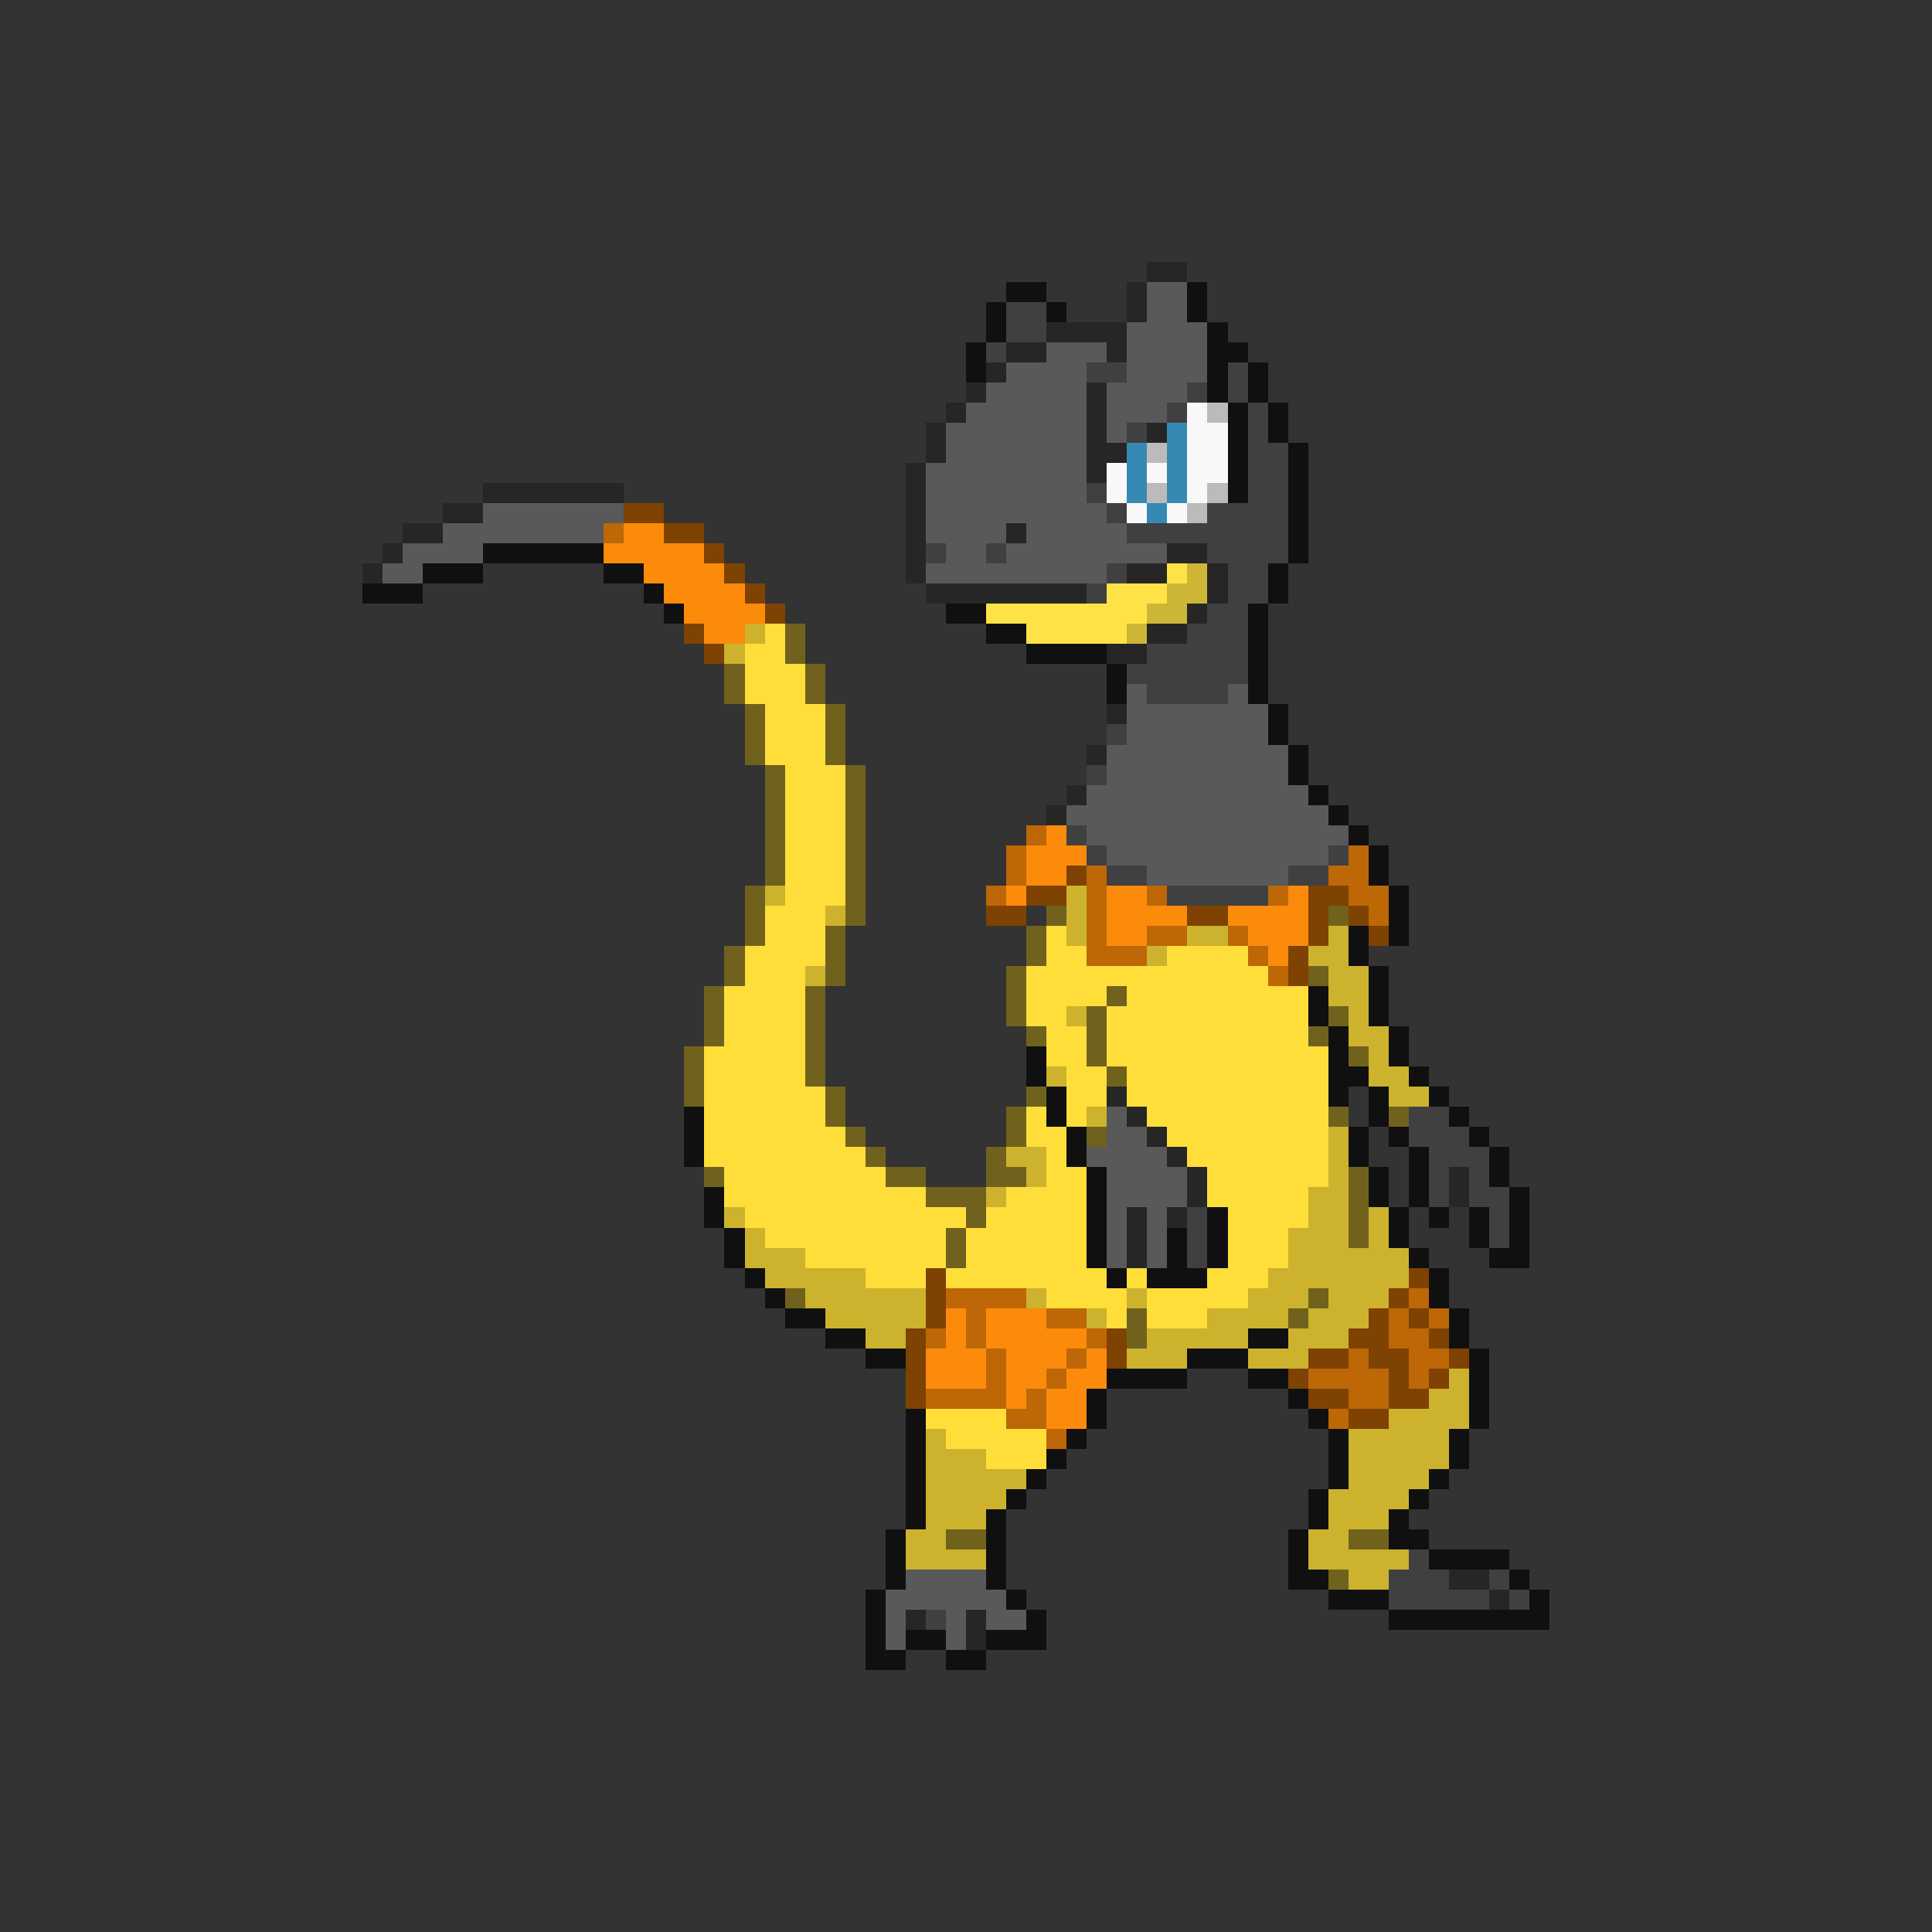 <svg xmlns="http://www.w3.org/2000/svg" viewBox="0 -0.5 96 96" shape-rendering="crispEdges">
<rect x="0" y="-0.5" width="96" height="96" fill="#333333" stroke="none"/>
<path stroke="#262626" d="M57 13h2M56 14h1M56 15h1M52 16h4M50 17h2M55 17h1M49 18h1M48 19h1M54 19h1M47 20h1M54 20h1M46 21h1M54 21h1M57 21h1M46 22h1M54 22h2M45 23h1M54 23h1M24 24h7M45 24h1M22 25h2M45 25h1M20 26h2M45 26h1M50 26h1M19 27h1M45 27h1M58 27h2M18 28h1M45 28h1M56 28h2M60 28h1M46 29h8M60 29h1M59 30h1M57 31h2M55 32h2M55 35h1M54 37h1M53 39h1M52 40h1M55 54h1M56 55h1M57 56h1M58 57h1M59 58h1M72 58h1M59 59h1M72 59h1M56 60h1M58 60h1M56 61h1M56 62h1M72 78h2M74 79h1M45 80h1M48 80h1M48 81h1" />
<path stroke="#101010" d="M50 14h2M59 14h1M49 15h1M52 15h1M59 15h1M49 16h1M60 16h1M48 17h1M60 17h2M48 18h1M60 18h1M62 18h1M60 19h1M62 19h1M61 20h1M63 20h1M61 21h1M63 21h1M61 22h1M64 22h1M61 23h1M64 23h1M61 24h1M64 24h1M64 25h1M64 26h1M24 27h6M64 27h1M21 28h3M30 28h2M63 28h1M18 29h3M32 29h1M63 29h1M33 30h1M47 30h2M62 30h1M49 31h2M62 31h1M51 32h4M62 32h1M55 33h1M62 33h1M55 34h1M62 34h1M63 35h1M63 36h1M64 37h1M64 38h1M65 39h1M66 40h1M67 41h1M68 42h1M68 43h1M69 44h1M69 45h1M67 46h1M69 46h1M67 47h1M68 48h1M65 49h1M68 49h1M65 50h1M68 50h1M66 51h1M69 51h1M51 52h1M66 52h1M69 52h1M51 53h1M66 53h2M70 53h1M52 54h1M66 54h1M68 54h1M71 54h1M34 55h1M52 55h1M68 55h1M72 55h1M34 56h1M53 56h1M67 56h1M69 56h1M73 56h1M34 57h1M53 57h1M67 57h1M70 57h1M74 57h1M54 58h1M68 58h1M70 58h1M74 58h1M35 59h1M54 59h1M68 59h1M70 59h1M75 59h1M35 60h1M54 60h1M60 60h1M69 60h1M71 60h1M73 60h1M75 60h1M36 61h1M54 61h1M58 61h1M60 61h1M69 61h1M73 61h1M75 61h1M36 62h1M54 62h1M58 62h1M60 62h1M70 62h1M74 62h2M37 63h1M55 63h1M57 63h3M71 63h1M38 64h1M71 64h1M39 65h2M72 65h1M41 66h2M62 66h2M72 66h1M43 67h2M59 67h3M73 67h1M55 68h4M62 68h2M73 68h1M54 69h1M64 69h1M73 69h1M45 70h1M54 70h1M65 70h1M73 70h1M45 71h1M53 71h1M66 71h1M72 71h1M45 72h1M52 72h1M66 72h1M72 72h1M45 73h1M51 73h1M66 73h1M71 73h1M45 74h1M50 74h1M65 74h1M70 74h1M45 75h1M49 75h1M65 75h1M69 75h1M44 76h1M49 76h1M64 76h1M69 76h2M44 77h1M49 77h1M64 77h1M71 77h4M44 78h1M49 78h1M64 78h2M75 78h1M43 79h1M50 79h1M66 79h3M76 79h1M43 80h1M51 80h1M69 80h8M43 81h1M45 81h2M49 81h3M43 82h2M47 82h2" />
<path stroke="#595959" d="M57 14h2M57 15h2M56 16h4M52 17h3M56 17h4M50 18h4M56 18h4M49 19h5M55 19h4M48 20h6M55 20h3M47 21h7M55 21h1M47 22h7M46 23h8M46 24h8M24 25h7M46 25h9M22 26h8M46 26h4M51 26h5M20 27h4M47 27h2M50 27h8M19 28h2M46 28h9M56 34h1M61 34h1M56 35h7M56 36h7M55 37h9M55 38h9M54 39h11M53 40h13M54 41h13M55 42h11M57 43h7M55 55h1M55 56h2M54 57h4M55 58h4M55 59h4M55 60h1M57 60h1M55 61h1M57 61h1M55 62h1M57 62h1M45 78h4M44 79h6M44 80h1M47 80h1M49 80h2M44 81h1M47 81h1" />
<path stroke="#404040" d="M50 15h2M50 16h2M49 17h1M54 18h2M61 18h1M59 19h1M61 19h1M58 20h1M62 20h1M56 21h1M62 21h1M62 22h2M62 23h2M54 24h1M62 24h2M55 25h1M60 25h4M56 26h8M46 27h1M49 27h1M60 27h4M55 28h1M61 28h2M54 29h1M61 29h2M60 30h2M59 31h3M57 32h5M56 33h6M57 34h4M55 36h1M54 38h1M53 41h1M54 42h1M66 42h1M55 43h2M64 43h2M58 44h5M70 55h2M70 56h3M71 57h3M71 58h1M73 58h1M71 59h1M73 59h2M59 60h1M74 60h1M59 61h1M74 61h1M59 62h1M70 77h1M69 78h3M74 78h1M69 79h5M75 79h1M46 80h1" />
<path stroke="#f8f8f8" d="M59 20h1M59 21h2M59 22h2M55 23h1M57 23h1M59 23h2M55 24h1M59 24h1M56 25h1M58 25h1" />
<path stroke="#bbbbbb" d="M60 20h1M57 22h1M57 24h1M60 24h1M59 25h1" />
<path stroke="#3689b3" d="M58 21h1M56 22h1M58 22h1M56 23h1M58 23h1M56 24h1M58 24h1M57 25h1" />
<path stroke="#7e4202" d="M31 25h2M33 26h2M35 27h1M36 28h1M37 29h1M38 30h1M34 31h1M35 32h1M53 43h1M51 44h2M65 44h2M49 45h2M59 45h2M65 45h1M67 45h1M65 46h1M68 46h1M64 47h1M64 48h1M46 63h1M70 63h1M46 64h1M69 64h1M46 65h1M68 65h1M70 65h1M45 66h1M55 66h1M67 66h2M71 66h1M45 67h1M55 67h1M65 67h2M68 67h2M72 67h1M45 68h1M64 68h1M69 68h1M71 68h1M45 69h1M65 69h2M69 69h2M67 70h2" />
<path stroke="#bd6706" d="M30 26h1M51 41h1M50 42h1M67 42h1M50 43h1M54 43h1M66 43h2M49 44h1M54 44h1M57 44h1M63 44h1M67 44h2M54 45h1M68 45h1M54 46h1M57 46h2M61 46h1M54 47h3M62 47h1M63 48h1M47 64h4M70 64h1M48 65h1M52 65h2M69 65h1M71 65h1M46 66h1M48 66h1M54 66h1M69 66h2M49 67h1M53 67h1M67 67h1M70 67h2M49 68h1M52 68h1M65 68h4M70 68h1M46 69h4M51 69h1M67 69h2M50 70h2M66 70h1M52 71h1" />
<path stroke="#fc8b0c" d="M31 26h2M30 27h5M32 28h4M33 29h4M34 30h4M35 31h2M52 41h1M51 42h3M51 43h2M50 44h1M55 44h2M64 44h1M55 45h4M61 45h4M55 46h2M62 46h3M63 47h1M47 65h1M49 65h3M47 66h1M49 66h5M46 67h3M50 67h3M54 67h1M46 68h3M50 68h2M53 68h2M50 69h1M52 69h2M52 70h2" />
<path stroke="#ffe346" d="M58 28h1M55 29h3M49 30h8M51 31h5" />
<path stroke="#cdb635" d="M59 28h1M58 29h2M57 30h2M56 31h1" />
<path stroke="#cdb22d" d="M37 31h1M36 32h1M38 44h1M53 44h1M41 45h1M53 45h1M53 46h1M59 46h2M66 46h1M57 47h1M65 47h2M40 48h1M66 48h2M66 49h2M53 50h1M67 50h1M67 51h2M68 52h1M52 53h1M68 53h2M69 54h2M54 55h1M66 56h1M50 57h2M66 57h1M51 58h1M66 58h1M49 59h1M65 59h2M36 60h1M65 60h2M68 60h1M37 61h1M64 61h3M68 61h1M37 62h3M64 62h6M38 63h5M63 63h7M40 64h6M51 64h1M56 64h1M62 64h3M66 64h3M41 65h5M54 65h1M60 65h4M65 65h3M43 66h2M57 66h5M64 66h3M56 67h3M62 67h3M72 68h1M71 69h2M69 70h4M46 71h1M67 71h5M46 72h3M67 72h5M46 73h5M67 73h4M46 74h4M66 74h4M46 75h3M66 75h3M45 76h2M65 76h2M45 77h4M65 77h5M67 78h2" />
<path stroke="#ffde3a" d="M38 31h1M37 32h2M37 33h3M37 34h3M38 35h3M38 36h3M38 37h3M39 38h3M39 39h3M39 40h3M39 41h3M39 42h3M39 43h3M39 44h3M38 45h3M38 46h3M52 46h1M37 47h4M52 47h2M58 47h4M37 48h3M51 48h12M36 49h4M51 49h4M56 49h9M36 50h4M51 50h2M55 50h10M36 51h4M52 51h2M55 51h10M35 52h5M52 52h2M55 52h11M35 53h5M53 53h2M56 53h10M35 54h6M53 54h2M56 54h10M35 55h6M51 55h1M53 55h1M57 55h9M35 56h7M51 56h2M58 56h8M35 57h8M52 57h1M59 57h7M36 58h8M52 58h2M60 58h6M36 59h10M50 59h4M60 59h5M37 60h11M49 60h5M61 60h4M38 61h9M48 61h6M61 61h3M40 62h7M48 62h6M61 62h3M43 63h3M47 63h8M56 63h1M60 63h3M52 64h4M57 64h5M55 65h1M57 65h3M46 70h4M47 71h5M49 72h3" />
<path stroke="#70621d" d="M39 31h1M39 32h1M36 33h1M40 33h1M36 34h1M40 34h1M37 35h1M41 35h1M37 36h1M41 36h1M37 37h1M41 37h1M38 38h1M42 38h1M38 39h1M42 39h1M38 40h1M42 40h1M38 41h1M42 41h1M38 42h1M42 42h1M38 43h1M42 43h1M37 44h1M42 44h1M37 45h1M42 45h1M52 45h1M66 45h1M37 46h1M41 46h1M51 46h1M36 47h1M41 47h1M51 47h1M36 48h1M41 48h1M50 48h1M65 48h1M35 49h1M40 49h1M50 49h1M55 49h1M35 50h1M40 50h1M50 50h1M54 50h1M66 50h1M35 51h1M40 51h1M51 51h1M54 51h1M65 51h1M34 52h1M40 52h1M54 52h1M67 52h1M34 53h1M40 53h1M55 53h1M34 54h1M41 54h1M51 54h1M41 55h1M50 55h1M66 55h1M69 55h1M42 56h1M50 56h1M54 56h1M43 57h1M49 57h1M35 58h1M44 58h2M49 58h2M67 58h1M46 59h3M67 59h1M48 60h1M67 60h1M47 61h1M67 61h1M47 62h1M39 64h1M65 64h1M56 65h1M64 65h1M56 66h1M47 76h2M67 76h2M66 78h1" />
</svg>